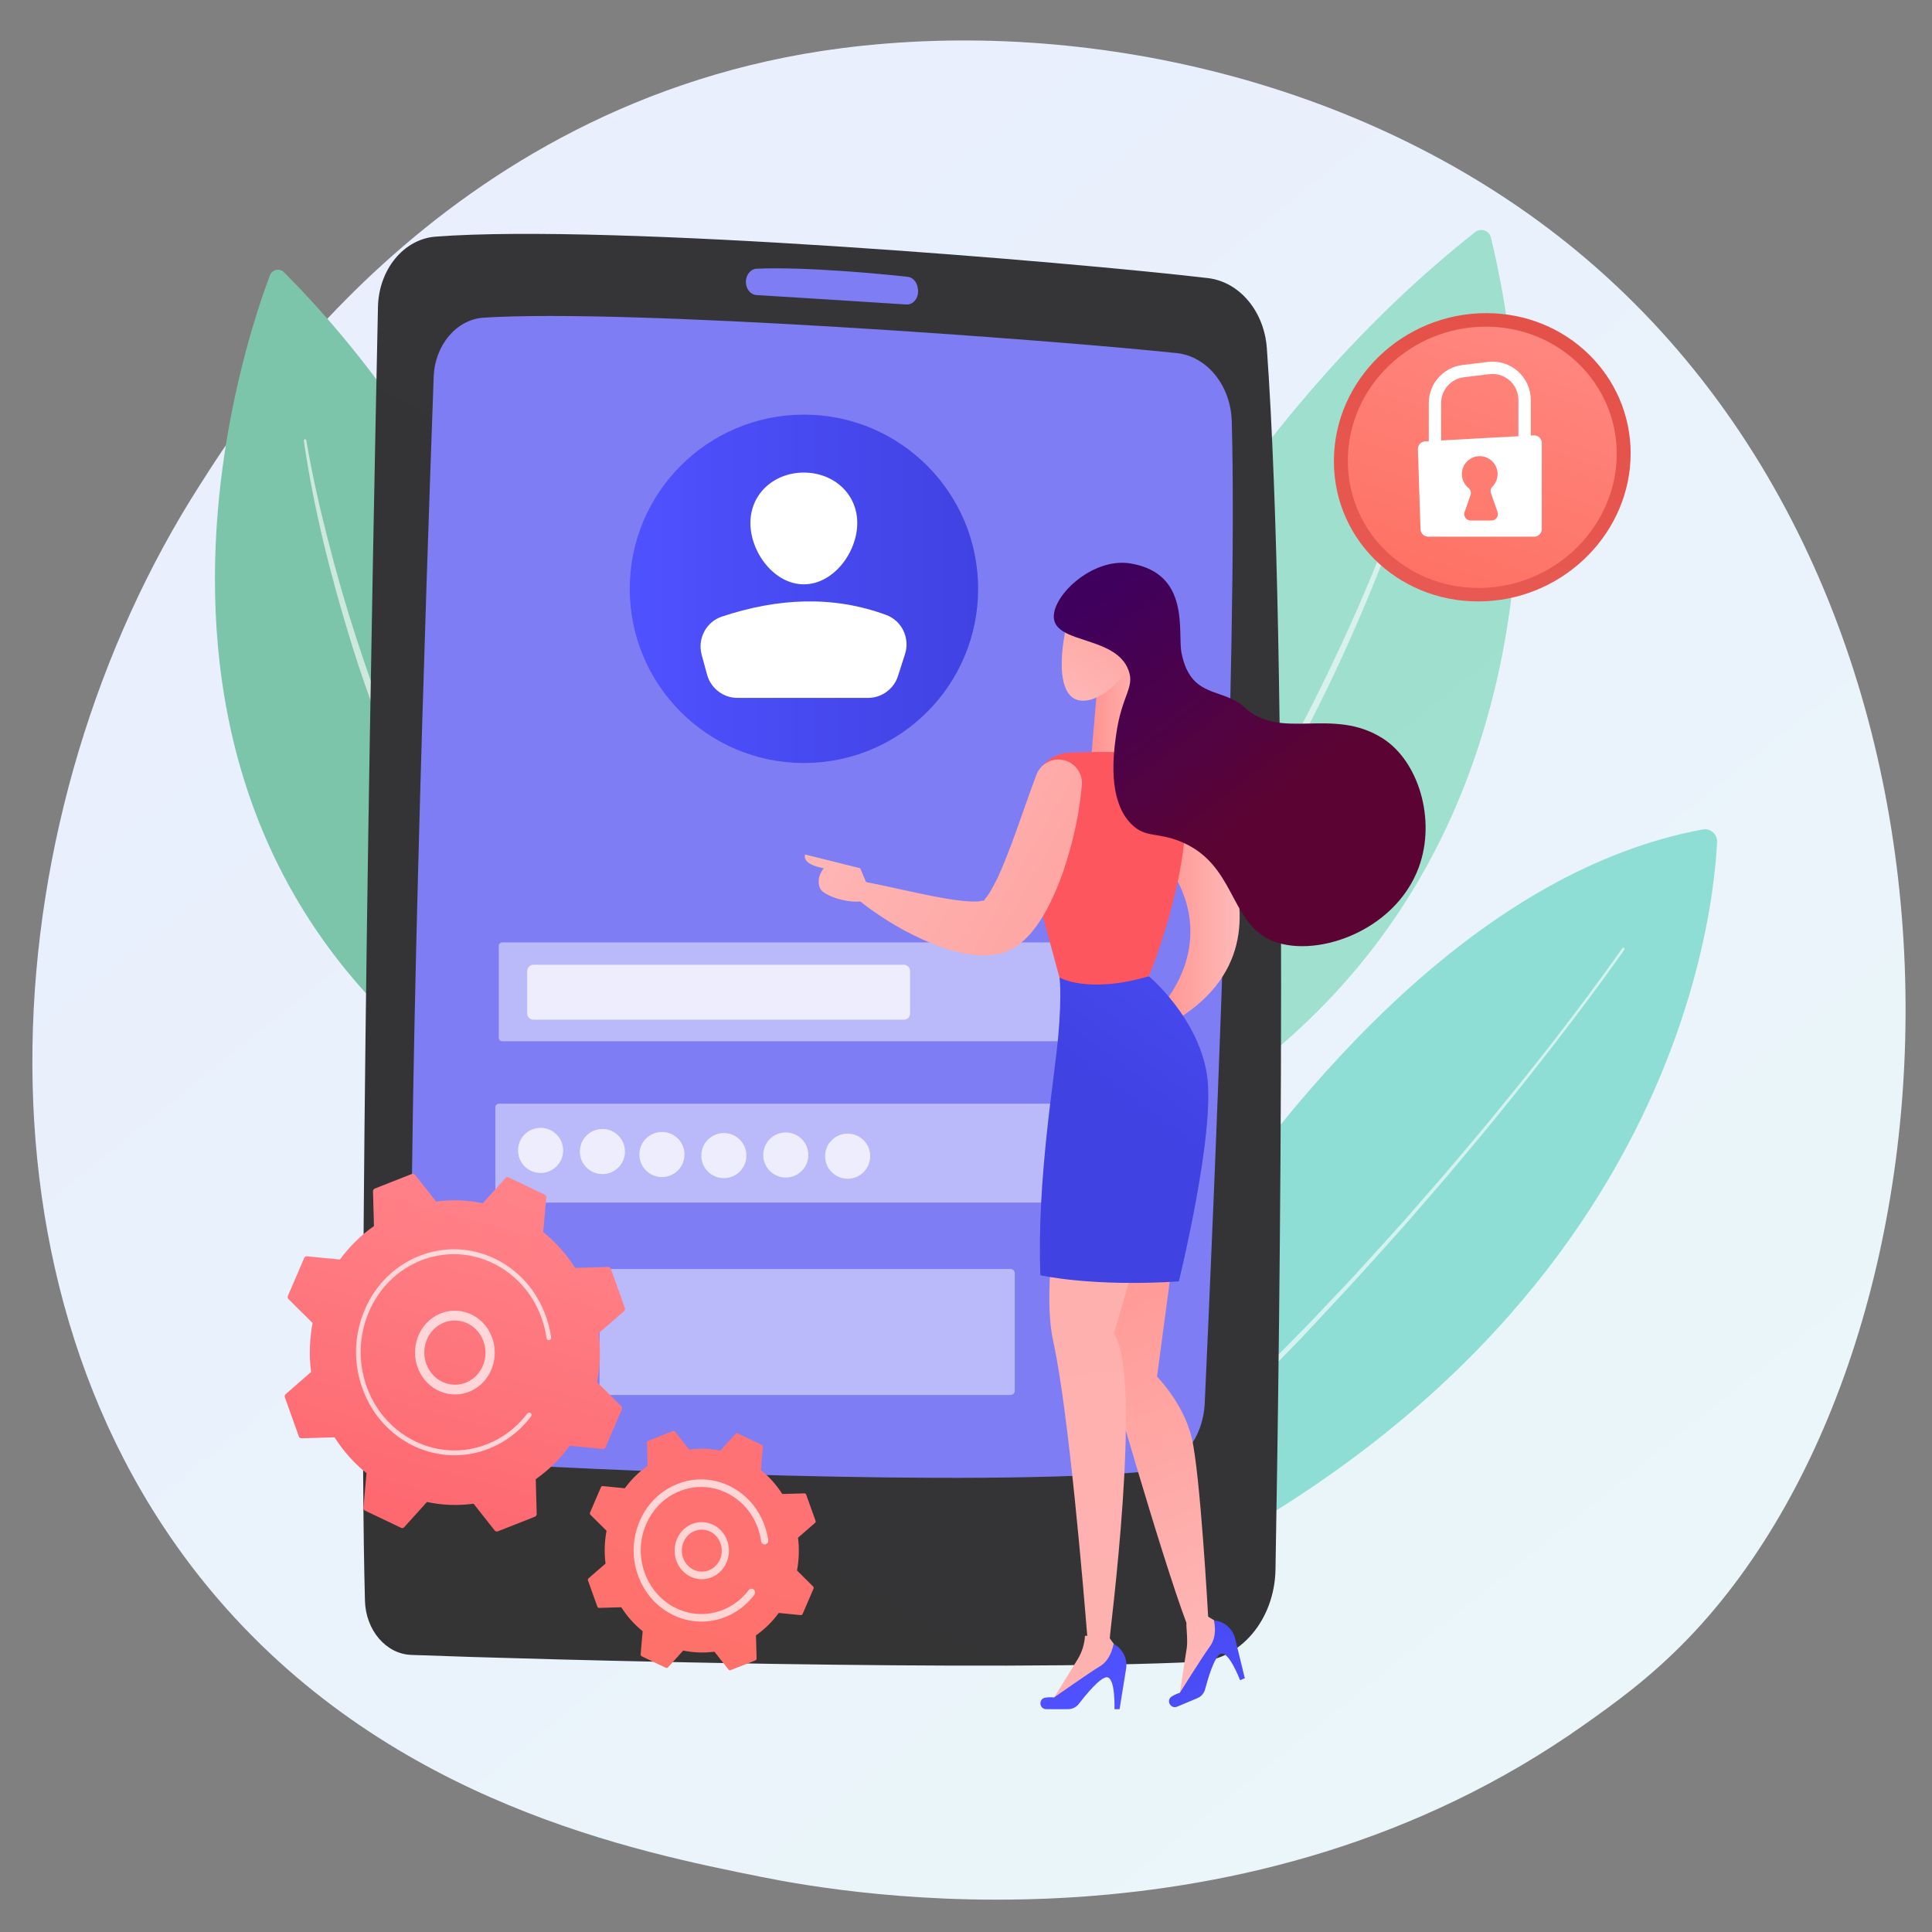 <svg width="178" height="178" viewBox="0 0 178 178" fill="none" xmlns="http://www.w3.org/2000/svg">
<rect x="0" y="0" width="178" height="178" fill="#808080" stroke="none"/>
<g clip-path="url(#clip0_129_3910)">
<path d="M155.561 150.926C152.015 154.611 148.661 156.99 146.013 158.866C114.87 180.941 78.023 174.507 70.192 172.934C58.63 170.611 36.277 166.13 20.113 147.351C-4.337 118.948 -0.532 74.194 18.433 44.654C21.902 39.251 40.225 9.26 77.471 4.448C100.011 1.535 126.284 7.408 145.312 23.154C185.259 56.217 182.419 122.998 155.561 150.926Z" fill="url(#paint0_linear_129_3910)"/>
<path d="M89.6 152.26C89.6 152.26 116.664 83.89 156.87 76.42C157.585 76.286 158.233 76.857 158.199 77.581C157.791 86.021 152.638 130.65 89.6 152.26Z" fill="#8FDED5"/>
<path opacity="0.62" d="M149.645 87.512C147.591 90.444 145.442 93.294 143.259 96.124C142.717 96.835 142.16 97.53 141.608 98.236C141.052 98.936 140.51 99.646 139.948 100.337L138.264 102.419C137.698 103.11 137.146 103.815 136.571 104.497C135.424 105.864 134.282 107.241 133.126 108.604L129.619 112.658C127.239 115.321 124.859 117.988 122.403 120.589L120.575 122.551C119.975 123.213 119.337 123.837 118.718 124.485L114.99 128.337L111.166 132.099C110.528 132.722 109.895 133.356 109.242 133.97L107.27 135.788C105.951 136.997 104.651 138.221 103.307 139.406L99.234 142.899L98.212 143.767C97.867 144.055 97.535 144.348 97.18 144.626L95.074 146.291C94.374 146.847 93.664 147.389 92.963 147.941C92.258 148.493 91.552 149.04 90.842 149.582C90.79 149.625 90.708 149.616 90.67 149.558C90.631 149.505 90.636 149.433 90.689 149.39L90.694 149.385C91.37 148.805 92.052 148.229 92.738 147.653C93.419 147.078 94.1 146.497 94.786 145.931L96.844 144.218C97.521 143.638 98.178 143.033 98.855 142.448L102.885 138.926L106.834 135.313L108.81 133.509C109.141 133.207 109.453 132.89 109.78 132.583L110.749 131.657L114.621 127.963C117.139 125.435 119.701 122.944 122.129 120.33C123.357 119.034 124.6 117.753 125.785 116.419C126.98 115.095 128.189 113.781 129.379 112.447L132.9 108.412C134.061 107.059 135.203 105.687 136.36 104.319C136.94 103.643 137.497 102.942 138.063 102.251L139.756 100.174C140.323 99.483 140.87 98.778 141.426 98.077C141.978 97.377 142.539 96.681 143.086 95.976C145.264 93.15 147.414 90.295 149.458 87.373C149.496 87.316 149.573 87.301 149.63 87.344C149.669 87.378 149.683 87.455 149.645 87.512Z" fill="white"/>
<g opacity="0.79">
<path d="M83.041 113.051C83.041 113.051 96.197 52.68 135.913 21.384C136.431 20.976 137.199 21.235 137.357 21.873C139.857 31.977 152.864 96.46 83.041 113.051Z" fill="#8BDAC2"/>
<path opacity="0.62" d="M131.696 38.795C131.241 40.547 130.708 42.274 130.151 43.991C129.59 45.709 129 47.417 128.376 49.111C127.119 52.498 125.752 55.842 124.279 59.143C123.914 59.968 123.526 60.784 123.151 61.609C122.772 62.43 122.369 63.236 121.976 64.051C121.587 64.867 121.17 65.668 120.762 66.474L120.148 67.683L119.51 68.878C117.811 72.068 116.022 75.211 114.098 78.272C112.164 81.328 110.154 84.337 107.985 87.23C107.717 87.594 107.453 87.959 107.179 88.323L106.349 89.393L105.519 90.463C105.241 90.818 104.972 91.183 104.68 91.528L102.953 93.62L102.521 94.143L102.07 94.652L101.173 95.669C96.403 101.11 91.068 106.047 85.301 110.394C85.253 110.427 85.186 110.418 85.153 110.374C85.119 110.326 85.124 110.264 85.172 110.226H85.177L87.273 108.518L88.324 107.668L89.341 106.776L91.371 104.991L93.333 103.134C93.659 102.823 93.99 102.52 94.312 102.204L95.262 101.244C95.89 100.601 96.533 99.973 97.152 99.315C98.371 97.986 99.613 96.686 100.769 95.309L101.652 94.287L102.094 93.779L102.521 93.256L104.229 91.164C104.517 90.818 104.785 90.459 105.064 90.103L105.889 89.034L106.714 87.964C106.983 87.604 107.247 87.239 107.51 86.875C109.66 83.986 111.646 80.983 113.561 77.931C115.484 74.89 117.284 71.766 118.982 68.595L119.62 67.405L120.239 66.206C120.647 65.404 121.069 64.608 121.458 63.797C122.259 62.185 123.027 60.558 123.79 58.922C125.296 55.65 126.697 52.33 127.992 48.967C128.65 47.288 129.269 45.599 129.859 43.895C130.156 43.046 130.439 42.192 130.718 41.333C130.996 40.479 131.265 39.616 131.514 38.752C131.528 38.695 131.591 38.661 131.648 38.68C131.682 38.68 131.716 38.743 131.696 38.795Z" fill="white"/>
</g>
<path d="M62.4 109.809C62.4 109.809 57.272 56.25 26.167 25.088C25.759 24.68 25.073 24.824 24.872 25.362C21.667 33.844 3.752 88.247 62.4 109.809Z" fill="#7CC5AA"/>
<path opacity="0.62" d="M28.216 40.556C28.749 43.646 29.435 46.712 30.217 49.749C30.989 52.791 31.858 55.804 32.827 58.788C33.316 60.275 33.815 61.763 34.338 63.24C34.592 63.984 34.871 64.713 35.144 65.448L35.557 66.551L35.989 67.645C37.13 70.562 38.364 73.445 39.712 76.276C41.05 79.107 42.456 81.909 44.015 84.629C44.207 84.97 44.394 85.315 44.591 85.651L45.191 86.659L45.791 87.666C45.992 88.002 46.189 88.343 46.4 88.669L47.657 90.65L47.969 91.15L48.295 91.639L48.952 92.613C49.811 93.927 50.752 95.18 51.663 96.451C52.129 97.08 52.618 97.694 53.098 98.313L53.817 99.243C54.062 99.55 54.316 99.848 54.566 100.15L56.068 101.959L57.632 103.715L58.414 104.593L59.229 105.437L60.861 107.136C60.904 107.179 60.899 107.246 60.856 107.289C60.813 107.328 60.75 107.328 60.707 107.289C56.159 102.943 52.052 98.126 48.487 92.93L47.815 91.96L47.479 91.476L47.158 90.982L45.882 88.995C45.666 88.669 45.469 88.324 45.263 87.988L44.654 86.975L44.044 85.963C43.847 85.622 43.656 85.277 43.464 84.936C41.89 82.211 40.46 79.4 39.102 76.559C37.754 73.714 36.531 70.807 35.394 67.875L34.967 66.776L34.559 65.668C34.29 64.929 34.012 64.19 33.758 63.447C33.503 62.703 33.235 61.964 32.995 61.211C32.755 60.462 32.51 59.714 32.28 58.961C30.433 52.944 28.893 46.827 27.991 40.595C27.981 40.537 28.024 40.48 28.082 40.475C28.149 40.456 28.202 40.494 28.216 40.556Z" fill="white"/>
<path d="M34.823 28.274C34.377 49.288 32.933 121.784 33.624 147.476C33.696 150.197 35.562 152.385 37.889 152.471C49.394 152.912 91.577 154.03 110.394 153.104C114.314 152.912 117.432 149.199 117.514 144.607C117.907 122.547 118.766 60.501 116.717 32.079C116.473 28.672 114.189 25.961 111.281 25.621C98.749 24.152 56.389 20.569 40.129 21.802C37.193 22.027 34.895 24.839 34.823 28.274Z" fill="url(#paint1_linear_129_3910)"/>
<path d="M39.957 34.722C39.338 51.688 37.386 108.12 38.004 128.986C38.096 132.037 40.149 134.503 42.754 134.681C53.477 135.415 90.061 137.032 105.788 135.559C108.619 135.295 110.841 132.613 110.994 129.293C111.79 111.987 114.079 59.441 113.484 38.805C113.388 35.514 111.21 32.827 108.403 32.53C96.802 31.311 57.925 28.413 44.563 29.267C42.059 29.43 40.063 31.786 39.957 34.722Z" fill="#7F7DF4"/>
<path d="M68.72 25.976C68.72 26.619 69.151 27.151 69.698 27.185C72.414 27.353 80.071 27.823 83.492 28.053C84.169 28.101 84.697 27.391 84.567 26.614L84.543 26.48C84.457 25.952 84.082 25.553 83.622 25.501C81.309 25.251 74.328 24.565 69.708 24.757C69.156 24.786 68.72 25.323 68.72 25.976Z" fill="url(#paint2_linear_129_3910)"/>
<path d="M74.069 70.298C82.933 70.298 90.118 63.112 90.118 54.249C90.118 45.386 82.933 38.2 74.069 38.2C65.206 38.2 58.02 45.386 58.02 54.249C58.02 63.112 65.206 70.298 74.069 70.298Z" fill="url(#paint3_linear_129_3910)"/>
<path d="M78.982 48.184C78.982 50.9 76.78 53.836 74.059 53.836C71.344 53.836 69.137 50.905 69.137 48.184C69.137 45.469 71.339 43.54 74.059 43.54C76.78 43.54 78.982 45.469 78.982 48.184Z" fill="white"/>
<path d="M67.952 64.3H79.966C81.233 64.3 82.35 63.485 82.734 62.28L83.382 60.261C83.857 58.783 83.085 57.18 81.626 56.648C76.737 54.858 71.685 55.089 66.503 56.811C65.054 57.295 64.248 58.845 64.646 60.323L65.145 62.156C65.491 63.422 66.642 64.3 67.952 64.3Z" fill="white"/>
<g opacity="0.71">
<path opacity="0.65" d="M104.848 95.933H46.276C46.098 95.933 45.954 95.788 45.954 95.611V87.148C45.954 86.97 46.098 86.826 46.276 86.826H104.848C105.025 86.826 105.169 86.97 105.169 87.148V95.611C105.174 95.784 105.03 95.933 104.848 95.933Z" fill="white"/>
<path opacity="0.65" d="M104.531 110.796H45.959C45.782 110.796 45.638 110.652 45.638 110.474V102.011C45.638 101.833 45.782 101.689 45.959 101.689H104.531C104.709 101.689 104.853 101.833 104.853 102.011V110.474C104.853 110.652 104.709 110.796 104.531 110.796Z" fill="white"/>
<path opacity="0.65" d="M93.093 128.524H55.636C55.416 128.524 55.238 128.346 55.238 128.126V117.311C55.238 117.091 55.416 116.913 55.636 116.913H93.093C93.314 116.913 93.492 117.091 93.492 117.311V128.126C93.496 128.346 93.314 128.524 93.093 128.524Z" fill="white"/>
</g>
<path opacity="0.75" d="M83.272 93.947H49.15C48.833 93.947 48.574 93.687 48.574 93.371V89.46C48.574 89.144 48.833 88.885 49.15 88.885H83.272C83.589 88.885 83.848 89.144 83.848 89.46V93.371C83.848 93.687 83.594 93.947 83.272 93.947Z" fill="white"/>
<g opacity="0.75">
<path d="M50.6 107.909C51.66 107.47 52.164 106.255 51.725 105.195C51.285 104.134 50.07 103.631 49.01 104.07C47.95 104.509 47.447 105.725 47.886 106.785C48.325 107.845 49.54 108.348 50.6 107.909Z" fill="white"/>
<path d="M55.501 108.172C56.649 108.172 57.579 107.241 57.579 106.094C57.579 104.947 56.649 104.017 55.501 104.017C54.354 104.017 53.424 104.947 53.424 106.094C53.424 107.241 54.354 108.172 55.501 108.172Z" fill="white"/>
<path d="M63.008 106.845C63.272 105.729 62.581 104.61 61.464 104.346C60.347 104.082 59.228 104.774 58.965 105.89C58.701 107.007 59.392 108.126 60.509 108.39C61.626 108.653 62.745 107.962 63.008 106.845Z" fill="white"/>
<path d="M66.69 108.547C67.837 108.547 68.767 107.616 68.767 106.469C68.767 105.322 67.837 104.392 66.69 104.392C65.542 104.392 64.612 105.322 64.612 106.469C64.612 107.616 65.542 108.547 66.69 108.547Z" fill="white"/>
<path d="M72.395 108.489C73.542 108.489 74.472 107.559 74.472 106.411C74.472 105.264 73.542 104.334 72.395 104.334C71.248 104.334 70.317 105.264 70.317 106.411C70.317 107.559 71.248 108.489 72.395 108.489Z" fill="white"/>
<path d="M78.095 108.599C79.242 108.599 80.172 107.669 80.172 106.522C80.172 105.374 79.242 104.444 78.095 104.444C76.948 104.444 76.018 105.374 76.018 106.522C76.018 107.669 76.948 108.599 78.095 108.599Z" fill="white"/>
</g>
<path d="M101.825 113.301L108.192 114.894L106.599 126.831C106.599 126.831 108.988 129.22 109.78 132.401C110.576 135.582 111.31 148.949 111.31 148.949L112.822 149.86L113.004 150.623L108.609 156.534L109.339 151.832C109.454 151.084 109.252 149.572 109.315 149.539C106.925 143.172 101.82 125.238 101.82 125.238V113.301H101.825Z" fill="url(#paint4_linear_129_3910)"/>
<path d="M99.963 150.71C100.03 150.71 100.098 150.714 100.17 150.71C99.862 146.871 98.457 129.983 97.051 123.65C95.458 116.487 99.44 102.165 99.44 102.165L106.603 109.328L102.626 122.858C105.351 126.946 102.18 150.902 102.252 150.892L102.247 150.945L103.283 152.374L103.159 153.147L96.816 156.889L99.311 152.835C99.699 152.187 99.92 151.458 99.963 150.71Z" fill="url(#paint5_linear_129_3910)"/>
<path d="M108.019 70.398C108.019 70.398 121.961 86.116 108.019 94.172L106.599 93.145C106.599 93.145 113.522 86.514 106.599 78.401L108.019 70.398Z" fill="url(#paint6_linear_129_3910)"/>
<path d="M96.389 157.47H98.414C98.793 157.47 99.148 157.297 99.383 156.995C100.016 156.174 101.321 154.577 101.945 154.533C102.785 154.476 102.679 157.47 102.679 157.47H103.149L103.749 153.751C103.898 152.816 103.432 151.89 102.593 151.453C102.593 151.453 102.401 152.873 101.36 153.507C100.318 154.135 97.114 156.39 97.114 156.39C97.114 156.39 96.72 156.333 96.293 156.414C95.655 156.524 95.741 157.47 96.389 157.47Z" fill="url(#paint7_linear_129_3910)"/>
<path d="M108.455 157.24L110.322 156.453C110.672 156.304 110.931 156.007 111.027 155.642C111.291 154.64 111.876 152.663 112.437 152.38C113.191 152.001 114.251 154.803 114.251 154.803L114.688 154.62L113.795 150.964C113.57 150.043 112.783 149.372 111.838 149.29C111.838 149.29 112.212 150.677 111.492 151.66C110.773 152.644 108.7 155.964 108.7 155.964C108.7 155.964 108.316 156.065 107.951 156.304C107.404 156.655 107.855 157.49 108.455 157.24Z" fill="url(#paint8_linear_129_3910)"/>
<path d="M97.612 90.051C97.612 90.051 97.847 91.485 97.502 95.429C97.161 99.373 95.52 108.633 95.852 117.49C95.852 117.49 100.51 118.574 108.609 118.061C108.609 118.061 112.025 104.228 111.195 98.975C110.365 93.716 105.85 89.945 105.85 89.945L97.612 90.051Z" fill="url(#paint9_linear_129_3910)"/>
<path d="M101.057 63.701L100.486 70.399H105.898L104.55 60.175L101.057 63.701Z" fill="url(#paint10_linear_129_3910)"/>
<path d="M107.501 69.473C105.634 69.372 101.46 69.18 98.5 69.339C96.941 69.425 95.64 70.543 95.319 72.069L94.599 75.528C94.331 76.814 94.369 78.147 94.714 79.419L97.612 90.056C97.612 90.056 100.189 91.606 105.845 89.945C105.845 89.945 110.816 78.095 108.782 70.519C108.623 69.929 108.11 69.507 107.501 69.473Z" fill="url(#paint11_linear_129_3910)"/>
<path d="M95.463 71.449C94.666 73.551 93.947 75.748 93.174 77.811C92.781 78.843 92.383 79.855 91.956 80.786C91.74 81.246 91.505 81.674 91.284 82.057C91.068 82.441 90.819 82.758 90.694 82.902C90.67 82.926 90.751 82.94 90.78 82.94C90.799 82.94 90.243 83.031 90.07 83.06L89.403 83.055C88.448 83.007 87.369 82.839 86.285 82.628C84.097 82.22 81.823 81.65 79.486 81.213L79.467 81.208C79.021 81.126 78.589 81.419 78.507 81.865C78.454 82.158 78.565 82.446 78.771 82.633C79.712 83.463 80.71 84.144 81.746 84.806C82.269 85.123 82.796 85.44 83.334 85.737C83.886 86.016 84.433 86.299 85.008 86.562C86.16 87.066 87.35 87.527 88.722 87.824C89.082 87.887 89.437 87.949 89.811 87.997C90.228 88.011 90.603 88.05 91.058 88.021C91.298 87.997 91.543 87.968 91.783 87.935C91.912 87.911 92.008 87.911 92.162 87.868C92.33 87.82 92.493 87.762 92.656 87.7C92.997 87.58 93.217 87.431 93.496 87.277C93.726 87.124 93.937 86.966 94.139 86.807C94.887 86.169 95.353 85.536 95.765 84.926C96.173 84.317 96.499 83.708 96.792 83.113C97.377 81.918 97.833 80.738 98.202 79.548C98.951 77.163 99.459 74.822 99.675 72.332C99.776 71.137 98.893 70.091 97.703 69.986C96.715 69.9 95.828 70.49 95.492 71.373L95.463 71.449Z" fill="url(#paint12_linear_129_3910)"/>
<path d="M80.22 82.287L79.256 79.994L74.175 78.728C74.175 78.728 73.767 79.61 75.902 79.994C75.902 79.994 75.139 80.839 75.547 81.827C75.95 82.82 80.268 83.813 80.22 82.287Z" fill="url(#paint13_linear_129_3910)"/>
<path d="M98.764 55.967C98.572 56.082 97.046 61.451 98.323 63.701C99.599 65.951 103.495 63.432 104.55 60.175C105.606 56.922 103.912 52.935 98.764 55.967Z" fill="url(#paint14_linear_129_3910)"/>
<path d="M108.858 60.174C109.732 64.454 112.625 63.283 114.678 65.188C118.003 68.273 122.758 65.092 127.378 68.019C130.713 70.13 132.32 75.532 130.722 79.893C128.506 85.934 120.925 88.419 117 86.582C113.248 84.821 113.781 79.558 108.729 77.518C106.584 76.655 105.529 77.216 104.243 75.935C101.993 73.695 102.602 69.343 102.837 67.664C103.346 64.027 104.564 63.37 103.979 61.767C102.847 58.658 97.559 59.301 97.118 57.104C96.715 55.103 100.549 51.317 104.157 51.912C109.736 52.843 108.47 58.269 108.858 60.174Z" fill="url(#paint15_linear_129_3910)"/>
<path d="M122.896 42.49C122.896 34.957 129.278 28.85 136.935 28.85C144.367 28.85 150.235 34.636 150.235 41.77C150.235 48.905 144.367 54.998 136.935 55.391C129.282 55.794 122.896 50.023 122.896 42.49Z" fill="url(#paint16_linear_129_3910)"/>
<path d="M124.178 42.456C124.178 35.629 129.964 30.092 136.902 30.097C143.638 30.097 148.954 35.341 148.954 41.808C148.954 48.276 143.638 53.798 136.902 54.153C129.964 54.513 124.178 49.283 124.178 42.456Z" fill="url(#paint17_linear_129_3910)"/>
<path d="M132.78 41.679H131.638V37.136C131.638 35.351 132.971 33.844 134.747 33.629L137.078 33.346C138.081 33.226 139.094 33.537 139.847 34.209C140.605 34.881 141.037 35.845 141.037 36.853V40.821H139.895V36.853C139.895 36.167 139.602 35.514 139.089 35.058C138.575 34.602 137.894 34.391 137.213 34.473L134.881 34.756C133.682 34.9 132.775 35.922 132.775 37.131V41.679H132.78Z" fill="white"/>
<path d="M131.302 40.662L141.301 40.111C141.709 40.087 142.049 40.413 142.049 40.816V48.737C142.049 49.131 141.733 49.447 141.339 49.447H131.585C131.201 49.447 130.89 49.145 130.875 48.761L130.635 41.396C130.621 41.008 130.918 40.682 131.302 40.662Z" fill="white"/>
<path d="M137.971 47.173L137.367 45.431C137.295 45.22 137.343 44.99 137.501 44.832C137.813 44.52 137.995 44.078 137.976 43.599C137.938 42.749 137.242 42.063 136.397 42.03C135.457 41.991 134.685 42.745 134.685 43.675C134.685 44.194 134.924 44.654 135.294 44.956C135.486 45.115 135.567 45.369 135.486 45.604L134.939 47.173C134.805 47.557 135.088 47.955 135.495 47.955H137.424C137.822 47.955 138.105 47.557 137.971 47.173Z" fill="url(#paint18_linear_129_3910)"/>
<path d="M57.291 129.849C57.334 129.748 57.31 129.628 57.234 129.551L55.017 127.349C55.291 125.881 55.348 124.36 55.156 122.834L57.498 120.795C57.579 120.723 57.608 120.603 57.569 120.502L56.279 116.904C56.24 116.798 56.145 116.731 56.039 116.731L52.992 116.818C52.177 115.537 51.179 114.428 50.046 113.517L50.33 110.331C50.339 110.221 50.282 110.115 50.186 110.067L46.856 108.479C46.76 108.431 46.645 108.455 46.573 108.536L44.481 110.859C43.085 110.566 41.636 110.504 40.182 110.7L38.234 108.234C38.167 108.148 38.052 108.114 37.951 108.157L34.53 109.506C34.429 109.544 34.367 109.645 34.367 109.76L34.453 112.96C33.235 113.814 32.184 114.86 31.316 116.045L28.279 115.743C28.173 115.733 28.072 115.796 28.029 115.896L26.523 119.394C26.479 119.495 26.503 119.615 26.58 119.691L28.797 121.894C28.523 123.362 28.466 124.883 28.658 126.408L26.316 128.448C26.235 128.52 26.206 128.639 26.244 128.74L27.535 132.339C27.573 132.444 27.669 132.511 27.775 132.511L30.822 132.425C31.637 133.706 32.635 134.814 33.767 135.726L33.484 138.912C33.475 139.022 33.532 139.128 33.628 139.176L36.958 140.764C37.054 140.812 37.169 140.788 37.241 140.706L39.333 138.384C40.729 138.677 42.178 138.739 43.632 138.542L45.58 141.008C45.647 141.095 45.762 141.128 45.863 141.085L49.284 139.737C49.384 139.698 49.447 139.598 49.447 139.483L49.36 136.282C50.579 135.428 51.63 134.382 52.498 133.197L55.535 133.5C55.641 133.509 55.742 133.447 55.785 133.346L57.291 129.849Z" fill="url(#paint19_linear_129_3910)"/>
<path opacity="0.7" d="M45.201 122.906C45.998 124.595 45.523 126.687 44.011 127.79C42.346 129.004 40.053 128.563 38.897 126.816C38.335 125.967 38.124 124.945 38.297 123.928C38.47 122.916 39.007 122.033 39.813 121.443C41.478 120.229 43.771 120.67 44.928 122.417C45.033 122.575 45.124 122.738 45.201 122.906ZM39.386 125.924C39.448 126.054 39.52 126.178 39.597 126.303C40.485 127.646 42.246 127.982 43.522 127.051C44.798 126.121 45.115 124.274 44.222 122.935C43.335 121.592 41.574 121.256 40.298 122.186C39.679 122.637 39.266 123.314 39.132 124.091C39.031 124.72 39.117 125.358 39.386 125.924Z" fill="white"/>
<path opacity="0.7" d="M49.922 120.363C50.061 120.651 50.181 120.953 50.291 121.26C50.325 121.356 50.359 121.452 50.392 121.553C50.551 122.033 50.666 122.527 50.747 123.026C50.747 123.031 50.747 123.04 50.752 123.045C50.757 123.064 50.757 123.083 50.762 123.103C50.767 123.141 50.771 123.179 50.776 123.218C50.791 123.318 50.742 123.41 50.661 123.453C50.642 123.462 50.618 123.472 50.599 123.472C50.483 123.491 50.373 123.405 50.354 123.28C50.263 122.647 50.109 122.018 49.893 121.418C48.819 118.42 46.377 116.366 43.594 115.747C42.044 115.402 40.389 115.503 38.801 116.126C38.522 116.237 38.249 116.362 37.99 116.496C36.219 117.417 34.823 118.933 33.998 120.848C33.053 123.045 32.976 125.501 33.787 127.761C35.466 132.43 40.442 134.804 44.88 133.053C45.153 132.948 45.422 132.823 45.681 132.689C46.808 132.103 47.801 131.264 48.584 130.227C48.603 130.199 48.627 130.179 48.656 130.165C48.727 130.127 48.819 130.136 48.886 130.189C48.977 130.266 48.996 130.41 48.919 130.506C48.099 131.595 47.058 132.478 45.873 133.092C45.599 133.236 45.321 133.36 45.033 133.475C40.37 135.313 35.145 132.818 33.389 127.92C32.535 125.545 32.616 122.968 33.609 120.66C34.473 118.65 35.946 117.057 37.803 116.093C38.076 115.949 38.364 115.819 38.657 115.704C40.916 114.817 43.368 114.903 45.571 115.954C47.475 116.861 48.996 118.41 49.922 120.363Z" fill="white"/>
<path d="M74.952 146.368C74.981 146.301 74.966 146.219 74.914 146.167L73.431 144.694C73.613 143.715 73.652 142.693 73.522 141.671L75.091 140.308C75.144 140.26 75.168 140.184 75.139 140.112L74.275 137.703C74.251 137.631 74.184 137.588 74.112 137.588L72.073 137.646C71.526 136.792 70.859 136.048 70.101 135.439L70.288 133.304C70.293 133.227 70.255 133.16 70.192 133.126L67.962 132.061C67.894 132.032 67.817 132.047 67.77 132.099L66.369 133.654C65.433 133.457 64.464 133.419 63.49 133.548L62.19 131.898C62.142 131.84 62.07 131.821 62.003 131.845L59.714 132.747C59.647 132.771 59.604 132.843 59.604 132.915L59.661 135.055C58.846 135.626 58.14 136.326 57.565 137.118L55.535 136.916C55.463 136.912 55.396 136.95 55.367 137.017L54.36 139.358C54.331 139.426 54.345 139.507 54.398 139.56L55.88 141.033C55.698 142.012 55.66 143.034 55.789 144.056L54.22 145.418C54.168 145.466 54.144 145.543 54.172 145.615L55.036 148.023C55.06 148.095 55.127 148.139 55.199 148.139L57.238 148.081C57.785 148.935 58.452 149.679 59.21 150.288L59.023 152.418C59.018 152.495 59.057 152.562 59.119 152.596L61.35 153.661C61.417 153.69 61.494 153.675 61.542 153.622L62.943 152.068C63.879 152.265 64.848 152.303 65.822 152.174L67.122 153.824C67.17 153.882 67.242 153.901 67.309 153.877L69.597 152.975C69.665 152.951 69.708 152.879 69.708 152.807L69.65 150.667C70.466 150.096 71.171 149.396 71.747 148.604L73.776 148.805C73.848 148.81 73.916 148.772 73.944 148.705L74.952 146.368Z" fill="url(#paint20_linear_129_3910)"/>
<path opacity="0.7" d="M66.901 141.705C67.141 142.208 67.218 142.775 67.122 143.336C67.002 144.027 66.638 144.626 66.086 145.029C64.953 145.855 63.389 145.557 62.602 144.367C61.816 143.173 62.094 141.532 63.226 140.707C63.773 140.308 64.44 140.155 65.097 140.28C65.755 140.404 66.33 140.793 66.71 141.369C66.786 141.474 66.849 141.589 66.901 141.705ZM63.01 143.72C63.049 143.801 63.097 143.883 63.149 143.964C63.73 144.842 64.882 145.058 65.712 144.454C66.115 144.161 66.383 143.72 66.47 143.211C66.556 142.703 66.45 142.189 66.167 141.762C65.884 141.335 65.467 141.052 64.982 140.961C64.498 140.87 64.008 140.98 63.605 141.273C62.847 141.829 62.612 142.875 63.01 143.72Z" fill="white"/>
<path opacity="0.7" d="M70.188 139.939C70.279 140.136 70.365 140.342 70.442 140.549C70.591 140.966 70.701 141.398 70.768 141.839C70.773 141.858 70.773 141.878 70.778 141.897C70.802 142.05 70.725 142.194 70.6 142.257C70.571 142.271 70.538 142.285 70.499 142.29C70.317 142.319 70.149 142.185 70.125 141.998C70.067 141.585 69.967 141.182 69.828 140.793C69.818 140.774 69.813 140.75 69.804 140.731C69.463 139.81 68.921 139.013 68.22 138.394C67.841 138.059 67.414 137.771 66.954 137.545C66.949 137.545 66.944 137.54 66.944 137.54C66.935 137.536 66.92 137.531 66.911 137.526C65.553 136.878 64.041 136.826 62.645 137.373C62.463 137.444 62.29 137.521 62.117 137.612C60.971 138.207 60.069 139.191 59.532 140.429C58.917 141.854 58.869 143.442 59.397 144.905C59.925 146.368 60.961 147.53 62.314 148.177C63.672 148.825 65.183 148.878 66.579 148.331C66.757 148.259 66.93 148.182 67.098 148.096C67.827 147.717 68.47 147.17 68.978 146.503C69.012 146.46 69.046 146.431 69.089 146.407C69.199 146.349 69.338 146.359 69.444 146.445C69.588 146.565 69.612 146.781 69.497 146.935C68.93 147.683 68.211 148.292 67.395 148.719C67.208 148.815 67.011 148.907 66.815 148.983C65.255 149.597 63.562 149.535 62.046 148.811C60.529 148.086 59.368 146.786 58.783 145.15C58.193 143.514 58.251 141.734 58.937 140.141C59.532 138.754 60.549 137.656 61.83 136.989C62.022 136.888 62.218 136.802 62.42 136.72C65.423 135.525 68.782 136.965 70.188 139.939Z" fill="white"/>
</g>
<defs>
<linearGradient id="paint0_linear_129_3910" x1="197.224" y1="226.267" x2="44.069" y2="36.058" gradientUnits="userSpaceOnUse">
<stop stop-color="#EBFAF7"/>
<stop offset="1" stop-color="#E9EFFD"/>
</linearGradient>
<linearGradient id="paint1_linear_129_3910" x1="112.327" y1="21.127" x2="-32.995" y2="284.782" gradientUnits="userSpaceOnUse">
<stop stop-color="#353538"/>
<stop offset="1" stop-color="#323232"/>
</linearGradient>
<linearGradient id="paint2_linear_129_3910" x1="68.732" y1="-54.409" x2="73.698" y2="-3.757" gradientUnits="userSpaceOnUse">
<stop stop-color="#7F7DF4"/>
<stop offset="1" stop-color="#7F7DF4"/>
</linearGradient>
<linearGradient id="paint3_linear_129_3910" x1="58.019" y1="54.251" x2="90.117" y2="54.251" gradientUnits="userSpaceOnUse">
<stop stop-color="#4F52FF"/>
<stop offset="1" stop-color="#4042E2"/>
</linearGradient>
<linearGradient id="paint4_linear_129_3910" x1="116.079" y1="155.483" x2="98.106" y2="109.214" gradientUnits="userSpaceOnUse">
<stop stop-color="#FEBBBA"/>
<stop offset="1" stop-color="#FF928E"/>
</linearGradient>
<linearGradient id="paint5_linear_129_3910" x1="116.352" y1="304.309" x2="56.949" y2="-389.968" gradientUnits="userSpaceOnUse">
<stop stop-color="#FEBBBA"/>
<stop offset="1" stop-color="#FF928E"/>
</linearGradient>
<linearGradient id="paint6_linear_129_3910" x1="114.217" y1="82.285" x2="106.599" y2="82.285" gradientUnits="userSpaceOnUse">
<stop stop-color="#FEBBBA"/>
<stop offset="1" stop-color="#FF928E"/>
</linearGradient>
<linearGradient id="paint7_linear_129_3910" x1="101.036" y1="156.795" x2="82.913" y2="128.99" gradientUnits="userSpaceOnUse">
<stop stop-color="#4F52FF"/>
<stop offset="1" stop-color="#4042E2"/>
</linearGradient>
<linearGradient id="paint8_linear_129_3910" x1="117.364" y1="165.263" x2="97.255" y2="130.507" gradientUnits="userSpaceOnUse">
<stop stop-color="#4F52FF"/>
<stop offset="1" stop-color="#4042E2"/>
</linearGradient>
<linearGradient id="paint9_linear_129_3910" x1="120.388" y1="80.662" x2="104.499" y2="102.178" gradientUnits="userSpaceOnUse">
<stop stop-color="#4F52FF"/>
<stop offset="1" stop-color="#4042E2"/>
</linearGradient>
<linearGradient id="paint10_linear_129_3910" x1="105.897" y1="65.288" x2="100.486" y2="65.288" gradientUnits="userSpaceOnUse">
<stop stop-color="#FEBBBA"/>
<stop offset="1" stop-color="#FF928E"/>
</linearGradient>
<linearGradient id="paint11_linear_129_3910" x1="168.774" y1="57.711" x2="146.595" y2="64.993" gradientUnits="userSpaceOnUse">
<stop stop-color="#FD5D65"/>
<stop offset="1" stop-color="#FD565F"/>
</linearGradient>
<linearGradient id="paint12_linear_129_3910" x1="74.151" y1="68.372" x2="120.948" y2="95.181" gradientUnits="userSpaceOnUse">
<stop stop-color="#FEBBBA"/>
<stop offset="1" stop-color="#FF928E"/>
</linearGradient>
<linearGradient id="paint13_linear_129_3910" x1="69.501" y1="76.489" x2="116.298" y2="103.297" gradientUnits="userSpaceOnUse">
<stop stop-color="#FEBBBA"/>
<stop offset="1" stop-color="#FF928E"/>
</linearGradient>
<linearGradient id="paint14_linear_129_3910" x1="96.885" y1="65.286" x2="107.4" y2="49.911" gradientUnits="userSpaceOnUse">
<stop stop-color="#FEBBBA"/>
<stop offset="1" stop-color="#FF928E"/>
</linearGradient>
<linearGradient id="paint15_linear_129_3910" x1="102.454" y1="54.3" x2="117.349" y2="73.664" gradientUnits="userSpaceOnUse">
<stop stop-color="#3F005D"/>
<stop offset="1" stop-color="#5B0433"/>
</linearGradient>
<linearGradient id="paint16_linear_129_3910" x1="148.343" y1="-1.364" x2="127.365" y2="76.094" gradientUnits="userSpaceOnUse">
<stop stop-color="#E1473D"/>
<stop offset="1" stop-color="#E9605A"/>
</linearGradient>
<linearGradient id="paint17_linear_129_3910" x1="144.809" y1="17.603" x2="131.899" y2="56.002" gradientUnits="userSpaceOnUse">
<stop stop-color="#FF928E"/>
<stop offset="1" stop-color="#FE7062"/>
</linearGradient>
<linearGradient id="paint18_linear_129_3910" x1="140.267" y1="7.395" x2="134.35" y2="64.819" gradientUnits="userSpaceOnUse">
<stop stop-color="#FF928E"/>
<stop offset="1" stop-color="#FE7062"/>
</linearGradient>
<linearGradient id="paint19_linear_129_3910" x1="45.902" y1="110.008" x2="34.234" y2="152.708" gradientUnits="userSpaceOnUse">
<stop stop-color="#FF8288"/>
<stop offset="1" stop-color="#FD5D65"/>
</linearGradient>
<linearGradient id="paint20_linear_129_3910" x1="69.672" y1="126.012" x2="58.004" y2="165.236" gradientUnits="userSpaceOnUse">
<stop stop-color="#FE737A"/>
<stop offset="1" stop-color="#FE7062"/>
</linearGradient>
<clipPath id="clip0_129_3910">
<rect width="178" height="178" fill="white"/>
</clipPath>
</defs>
</svg>
